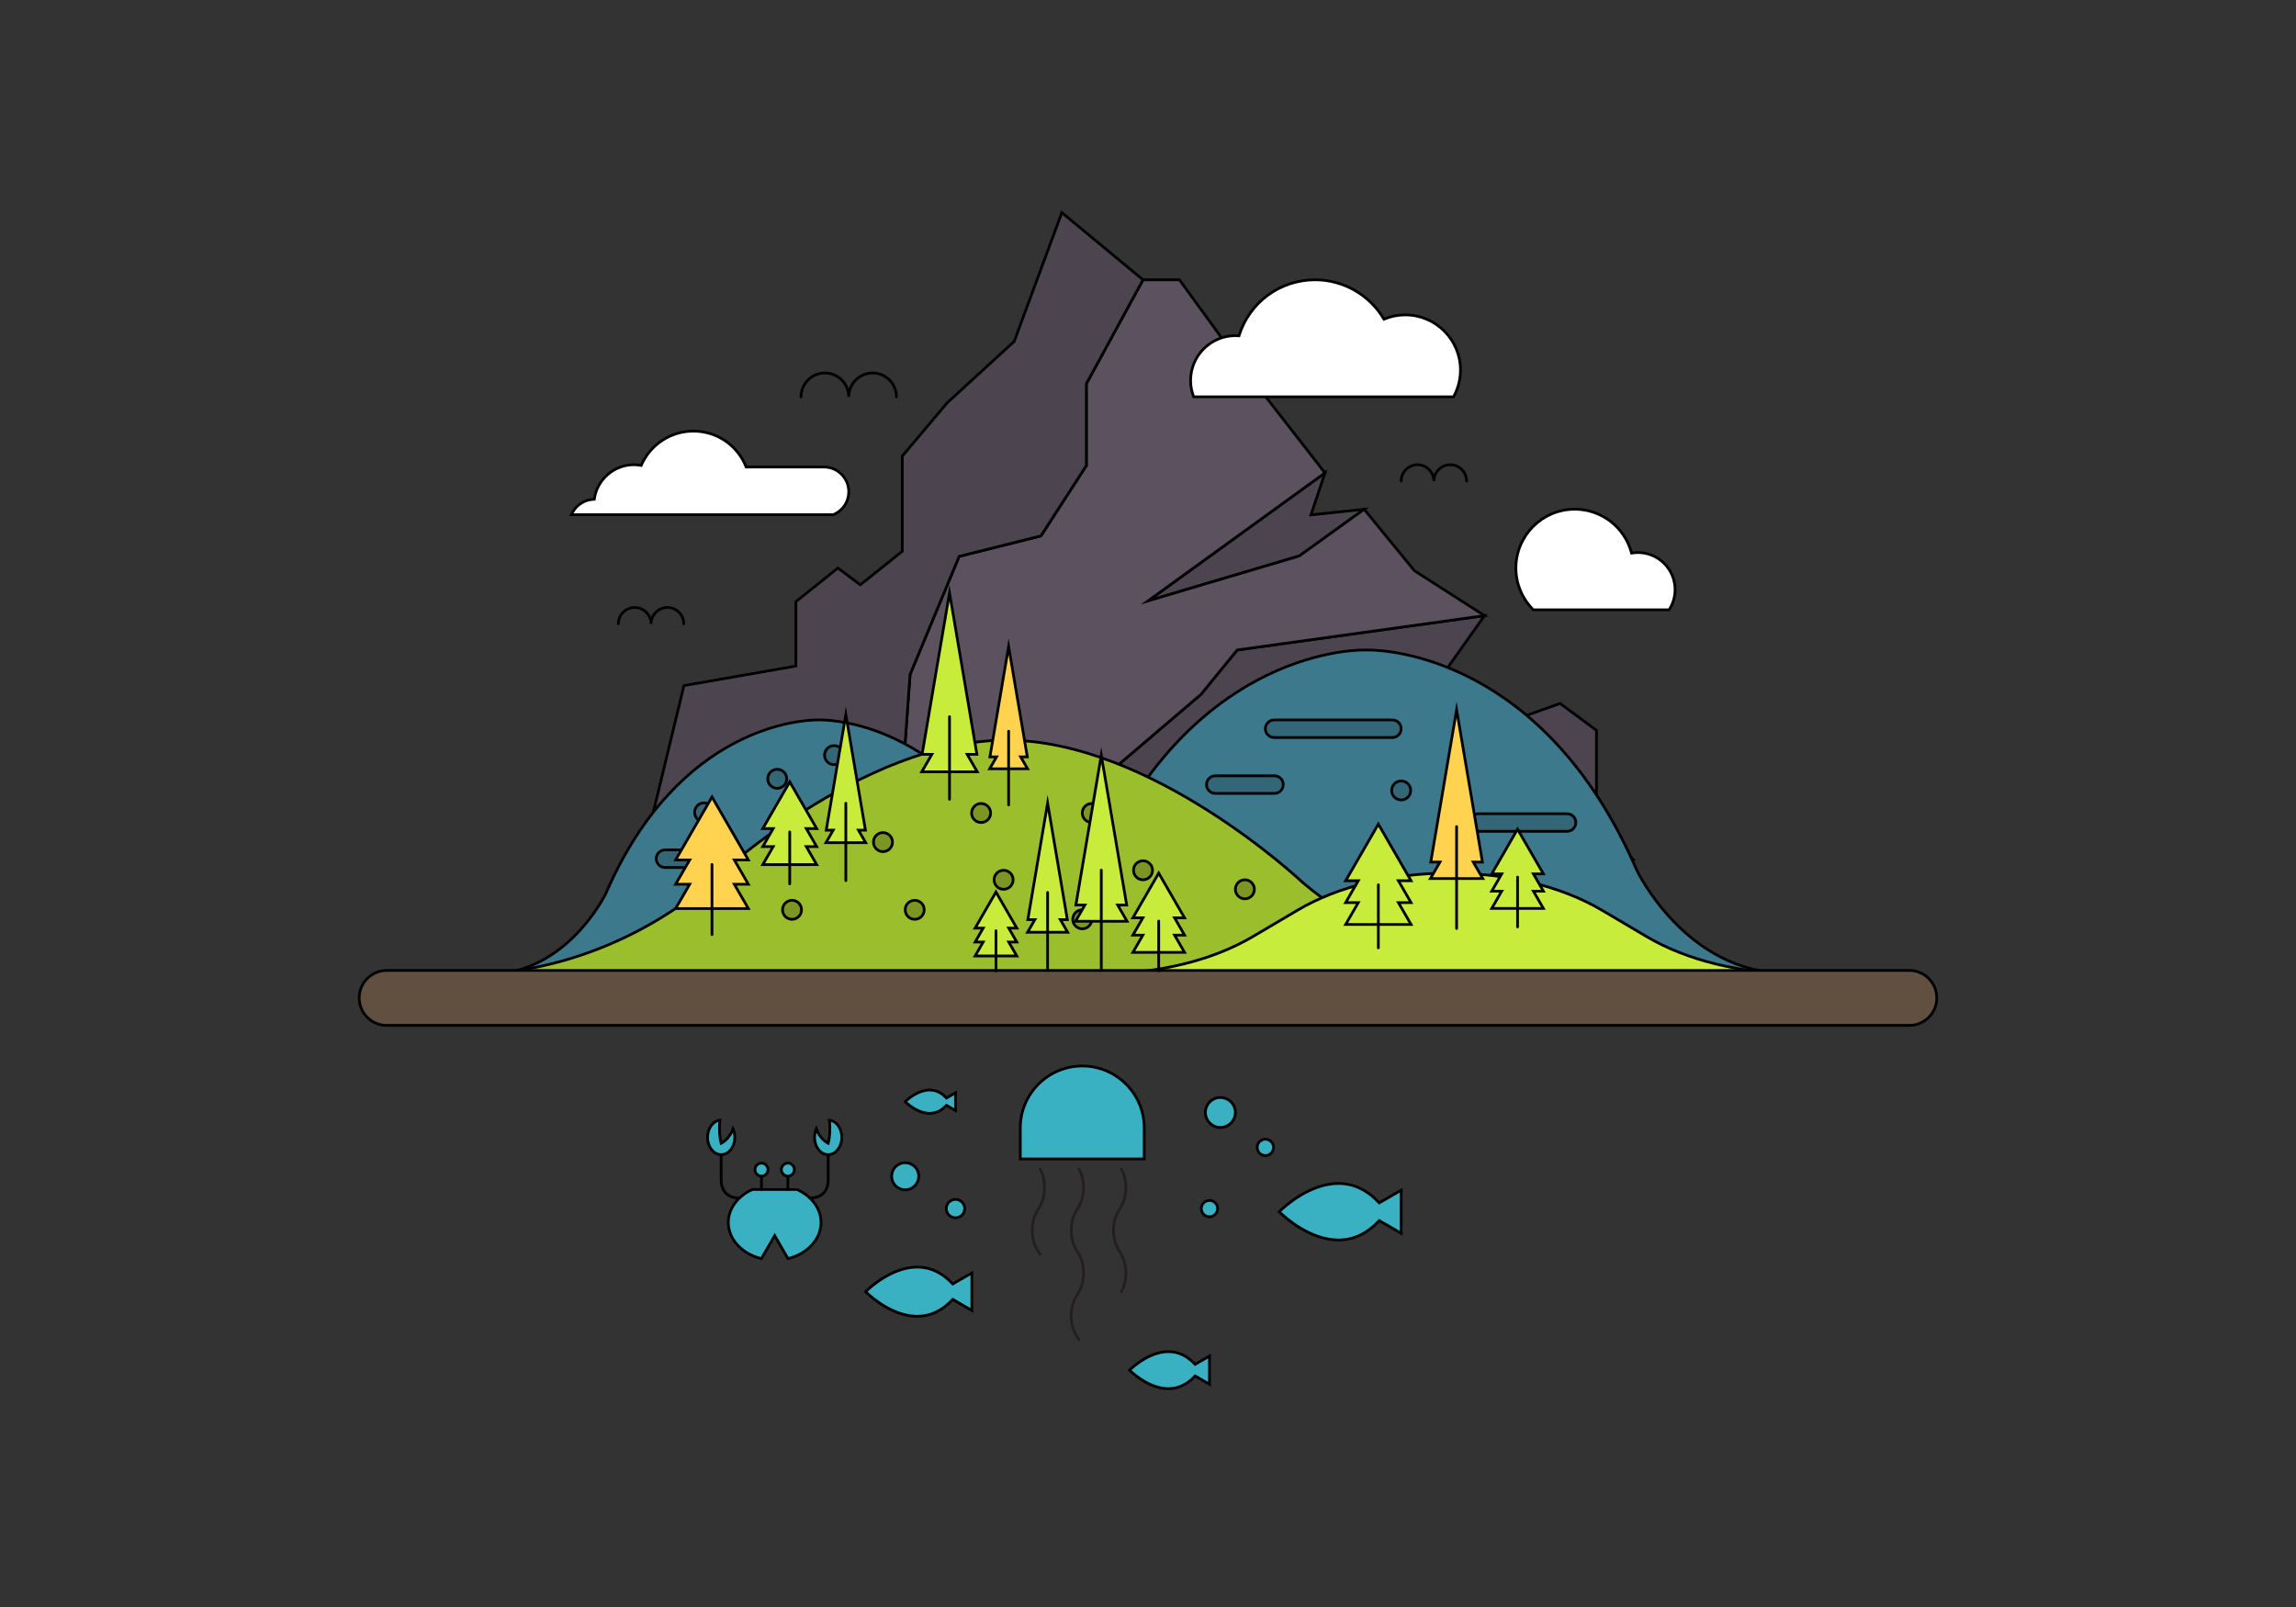 <?xml version="1.0" encoding="utf-8"?>
<svg id="master-artboard" viewBox="0 0 1400 980" version="1.1" xmlns="http://www.w3.org/2000/svg" x="0px" y="0px" width="1400px" height="980px" enable-background="new 0 0 1400 980">
<rect x="0" y="0" width="1400" height="980" fill="#333333" stroke="none"/>
<path d="M 973.455 500.035 L 973.455 445.417 L 951.269 429.006 L 905.185 445.417 L 876.167 416.403 L 905.185 375.439 L 754.385 396.377 L 732.225 423.513 L 671.138 475.595 L 658.75 523.931 L 995.645 523.931 Z" fill="#4C454F" transform="matrix(1, 0, 0, 1, 5.4569682106375694e-12, 1.3642420526593924e-12)"/><path d="M997.551,524.762H657.678l12.721-49.628l0.2-0.17l61.086-52.082l22.262-27.282l0.323-0.044l152.703-21.203l-29.723,41.96&#10;&#9;&#9;&#9;&#9;l28.149,28.146l46.006-16.383l22.88,16.924v54.71L997.551,524.762z M659.821,523.1h333.918l-21.115-22.738v-54.525&#10;&#9;&#9;&#9;&#9;l-21.493-15.898l-46.162,16.439l-29.885-29.882l28.312-39.968l-148.573,20.629l-21.954,26.884l-60.991,52.018L659.821,523.1z" transform="matrix(1, 0, 0, 1, 5.4569682106375694e-12, 1.3642420526593924e-12)"/><path d="M 792.34 339.017 L 831.791 310.579 L 799.361 313.995 L 807.896 288.393 L 699.996 366.443 Z" fill="#4C454F" transform="matrix(1, 0, 0, 1, 5.4569682106375694e-12, 1.3642420526593924e-12)"/><path d="M695.557,368.629l113.945-82.423l-8.943,26.827l34.255-3.607l-42.237,30.389L695.557,368.629z M806.291,290.579&#10;&#9;&#9;&#9;&#9;l-101.855,73.679l87.532-25.998l36.801-26.527l-30.604,3.223L806.291,290.579z" transform="matrix(1, 0, 0, 1, 5.4569682106375694e-12, 1.3642420526593924e-12)"/><path d="M 732.225 423.513 L 754.385 396.377 L 905.185 375.439 L 862.516 348.13 L 831.791 310.579 L 792.34 339.017 L 699.996 366.443 L 807.896 288.393 L 760.105 226.948 L 719.145 170.625 L 696.954 170.625 L 662.412 234.021 L 662.412 283.887 L 634.706 326.797 L 584.84 339.294 L 554.92 411.323 L 546.762 523.931 L 658.75 523.931 L 671.138 475.595 Z" fill="#5C525F" transform="matrix(1, 0, 0, 1, 5.4569682106375694e-12, 1.3642420526593924e-12)"/><path d="M659.395,524.762H545.868l8.284-113.758l30.081-72.414l49.953-12.519l27.395-42.429v-49.833l34.88-64.015h23.106&#10;&#9;&#9;&#9;&#9;l41.21,56.666l48.304,62.102l-104.646,75.696l87.532-25.998l39.972-28.813l31.136,38.053l44.453,28.452l-152.706,21.203&#10;&#9;&#9;&#9;&#9;l-21.954,26.884l-60.991,52.018L659.395,524.762z M547.655,523.1h110.449l12.294-47.966l0.2-0.17l61.086-52.082l22.262-27.282&#10;&#9;&#9;&#9;&#9;l0.323-0.044l148.57-20.629l-40.969-26.27l-30.229-36.945l-39.066,28.104l-97.02,28.815l111.156-80.405l-47.264-60.765&#10;&#9;&#9;&#9;&#9;l-40.728-56.003h-21.274l-34.205,62.777v49.899l-0.133,0.205l-27.883,43.187l-49.779,12.476l-29.708,71.519L547.655,523.1z" transform="matrix(1, 0, 0, 1, 5.4569682106375694e-12, 1.3642420526593924e-12)"/><path d="M 584.84 339.294 L 634.706 326.797 L 662.412 283.887 L 662.412 234.021 L 696.954 170.625 L 647.458 129.662 L 618.441 208.172 L 577.48 245.722 L 550.17 278.151 L 550.17 336.181 L 524.569 356.663 L 510.914 346.422 L 485.312 366.904 L 485.312 406.163 L 417.042 418.108 L 391.439 523.931 L 469.95 523.931 L 546.762 523.931 L 554.92 411.323 Z" fill="#4C454F" transform="matrix(1, 0, 0, 1, 5.4569682106375694e-12, 1.3642420526593924e-12)"/><path d="M547.535,524.762H390.384l25.979-107.378l68.119-11.919v-38.959l26.417-21.134l13.655,10.241l24.787-19.831v-57.934&#10;&#9;&#9;&#9;&#9;l27.505-32.662l40.886-37.491l29.354-79.421l50.927,42.147l-34.769,63.812v49.899l-0.133,0.205l-27.883,43.187l-49.779,12.476&#10;&#9;&#9;&#9;&#9;l-29.708,71.519L547.535,524.762z M392.496,523.1h153.494l8.112-111.972l0.051-0.124l30.081-72.414l49.953-12.519l27.395-42.429&#10;&#9;&#9;&#9;&#9;v-49.833l34.316-62.98l-48.065-39.778l-28.68,77.598l-41.11,37.687l-27.04,32.12v58.125l-26.417,21.134l-13.655-10.241&#10;&#9;&#9;&#9;&#9;l-24.787,19.831v39.557l-68.422,11.973L392.496,523.1z" transform="matrix(1, 0, 0, 1, 5.4569682106375694e-12, 1.3642420526593924e-12)"/><path fill="#3C798C" d="M701.278,594.131c-48.84,0-72.004-49.343-72.004-49.343c-47.331-109.264-129.905-105.739-129.905-105.739&#10;&#9;&#9;&#9;&#9;s-82.578-3.525-129.905,105.739c0,0-23.164,49.343-72.004,49.343v17.119h403.818V594.131z" transform="matrix(1, 0, 0, 1, 5.4569682106375694e-12, 1.3642420526593924e-12)"/><path d="M702.109,612.081h-405.48V593.3h0.831c47.76,0,71.022-48.376,71.252-48.865&#10;&#9;&#9;&#9;&#9;c44.721-103.247,121.2-106.229,129.773-106.229c0.542,0,0.853,0.011,0.91,0.013c0.005-0.001,0.315-0.013,0.858-0.013&#10;&#9;&#9;&#9;&#9;c8.573,0,85.049,2.982,129.784,106.251c0.219,0.467,23.506,48.843,71.241,48.843h0.831V612.081z M298.291,610.419h402.156&#10;&#9;&#9;&#9;&#9;v-15.462c-48.244-0.553-71.692-49.32-71.925-49.816c-44.323-102.319-119.808-105.273-128.269-105.273&#10;&#9;&#9;&#9;&#9;c-0.548,0-0.838,0.012-0.849,0.012c-0.081,0-0.372-0.012-0.919-0.012c-8.462,0-83.949,2.954-128.258,105.25&#10;&#9;&#9;&#9;&#9;c-0.244,0.518-23.692,49.286-71.936,49.839V610.419z" transform="matrix(1, 0, 0, 1, 5.4569682106375694e-12, 1.3642420526593924e-12)"/><path fill="#3C798C" d="M1089.624,593.529c-62.086,0-91.528-62.726-91.528-62.726c-60.164-138.89-165.133-134.41-165.133-134.41&#10;&#9;&#9;&#9;&#9;s-104.969-4.48-165.133,134.41c0,0-29.442,62.726-91.525,62.726v21.761h513.319V593.529z" transform="matrix(1, 0, 0, 1, 5.4569682106375694e-12, 1.3642420526593924e-12)"/><path d="M1090.455,616.121H575.474v-23.423h0.831c60.827,0,90.481-61.625,90.773-62.248&#10;&#9;&#9;&#9;&#9;c56.796-131.118,153.879-134.904,164.762-134.904c0.697,0,1.091,0.015,1.15,0.017c0.005-0.002,0.397-0.017,1.096-0.017&#10;&#9;&#9;&#9;&#9;c10.884,0,107.966,3.786,164.773,134.927c0.281,0.6,29.936,62.225,90.765,62.225h0.831V616.121z M577.136,614.459h511.657&#10;&#9;&#9;&#9;&#9;v-20.103c-61.34-0.553-91.154-62.571-91.449-63.2c-56.396-130.19-152.486-133.948-163.258-133.948&#10;&#9;&#9;&#9;&#9;c-0.704,0-1.077,0.015-1.088,0.016c-0.08-0.001-0.455-0.016-1.158-0.016c-10.771,0-106.861,3.758-163.247,133.925&#10;&#9;&#9;&#9;&#9;c-0.306,0.651-30.127,62.662-91.457,63.223V614.459z" transform="matrix(1, 0, 0, 1, 5.4569682106375694e-12, 1.3642420526593924e-12)"/><path fill="#9BBE2C" d="M928.546,593.473c0,0-68.273,0-133.889-54.996c0,0-91.408-87.095-181.018-87.095&#10;&#9;&#9;&#9;&#9;c-89.606,0-181.018,87.095-181.018,87.095c-65.612,54.996-133.886,54.996-133.886,54.996v2.462h629.81V593.473z" transform="matrix(1, 0, 0, 1, 5.4569682106375694e-12, 1.3642420526593924e-12)"/><path d="M929.377,596.766H297.905v-4.124h0.831c0.68,0,68.746-0.649,133.352-54.802c0.877-0.838,92.641-87.29,181.552-87.29&#10;&#9;&#9;&#9;&#9;c88.914,0,180.675,86.452,181.591,87.325c64.57,54.117,132.636,54.767,133.315,54.767h0.831V596.766z M299.567,595.104h628.148&#10;&#9;&#9;&#9;&#9;v-0.818c-8.021-0.248-72.375-3.863-133.592-55.172c-0.951-0.903-92.239-86.901-180.483-86.901&#10;&#9;&#9;&#9;&#9;c-88.242,0-179.533,85.998-180.445,86.866c-61.25,51.342-125.607,54.958-133.627,55.207V595.104z" transform="matrix(1, 0, 0, 1, 5.4569682106375694e-12, 1.3642420526593924e-12)"/><path fill="#C7EC3C" d="M1096.813,593.771c-33.621,0-67.238-7.526-92.743-22.584l-27.349-16.151&#10;&#9;&#9;&#9;&#9;c-51.012-30.111-134.482-30.111-185.491,0l-27.346,16.151c-25.504,15.058-59.125,22.584-92.746,22.584v16.017h425.674V593.771z" transform="matrix(1, 0, 0, 1, 5.4569682106375694e-12, 1.3642420526593924e-12)"/><path d="M1097.644,610.619H670.307v-17.68h0.831c34.993,0,67.781-7.979,92.323-22.469l27.346-16.151&#10;&#9;&#9;&#9;&#9;c24.797-14.638,57.884-22.698,93.167-22.698s68.372,8.061,93.17,22.698l27.349,16.151c24.542,14.489,57.329,22.469,92.32,22.469&#10;&#9;&#9;&#9;&#9;h0.831V610.619z M671.969,608.956h424.011v-14.355c-34.971-0.126-67.734-8.176-92.334-22.698l-27.349-16.151&#10;&#9;&#9;&#9;&#9;c-24.545-14.489-57.333-22.468-92.324-22.468c-34.99,0-67.778,7.979-92.321,22.468l-27.346,16.151&#10;&#9;&#9;&#9;&#9;c-24.6,14.522-57.363,22.572-92.337,22.698V608.956z" transform="matrix(1, 0, 0, 1, 5.4569682106375694e-12, 1.3642420526593924e-12)"/><path fill="#615040" d="M1180.966,608.563c0,9.255-7.501,16.756-16.755,16.756H235.787c-9.256,0-16.759-7.501-16.759-16.756l0,0&#10;&#9;&#9;&#9;&#9;c0-9.256,7.503-16.756,16.759-16.756h928.424C1173.465,591.807,1180.966,599.307,1180.966,608.563L1180.966,608.563z" transform="matrix(1, 0, 0, 1, 5.4569682106375694e-12, 1.3642420526593924e-12)"/><path d="M1164.211,626.15H235.787c-9.699,0-17.59-7.891-17.59-17.588c0-9.698,7.891-17.587,17.59-17.587h928.424&#10;&#9;&#9;&#9;&#9;c9.697,0,17.586,7.889,17.586,17.587C1181.797,618.26,1173.908,626.15,1164.211,626.15z M235.787,592.638&#10;&#9;&#9;&#9;&#9;c-8.783,0-15.927,7.144-15.927,15.925s7.145,15.925,15.927,15.925h928.424c8.78,0,15.924-7.144,15.924-15.925&#10;&#9;&#9;&#9;&#9;s-7.144-15.925-15.924-15.925H235.787z" transform="matrix(1, 0, 0, 1, 5.4569682106375694e-12, 1.3642420526593924e-12)"/><path fill="#FFFFFF" d="M886.307,241.999c2.688-4.835,4.224-10.398,4.224-16.323c0-18.582-15.064-33.644-33.644-33.644&#10;&#9;&#9;&#9;&#9;c-4.617,0-9.016,0.93-13.022,2.615c-8.452-14.371-24.065-24.022-41.941-24.022c-21.819,0-40.282,14.369-46.444,34.16&#10;&#9;&#9;&#9;&#9;c-0.724-0.057-1.454-0.094-2.191-0.094c-15.086,0-27.315,12.229-27.315,27.314c0,3.529,0.677,6.897,1.896,9.994H886.307z" transform="matrix(1, 0, 0, 1, 5.4569682106375694e-12, 1.3642420526593924e-12)"/><path d="M886.795,242.83H727.302l-0.208-0.527c-1.296-3.293-1.953-6.758-1.953-10.298c0-15.52,12.626-28.146,28.146-28.146&#10;&#9;&#9;&#9;&#9;c0.536,0,1.068,0.019,1.598,0.051c6.653-20.436,25.474-34.117,47.038-34.117c17.209,0,33.345,9.106,42.288,23.813&#10;&#9;&#9;&#9;&#9;c4.032-1.597,8.293-2.406,12.676-2.406c19.009,0,34.475,15.465,34.475,34.475c0,5.849-1.497,11.633-4.329,16.728L886.795,242.83z&#10;&#9;&#9;&#9;&#9; M728.439,241.167h157.373c2.544-4.742,3.887-10.088,3.887-15.492c0-18.093-14.72-32.813-32.813-32.813&#10;&#9;&#9;&#9;&#9;c-4.404,0-8.677,0.858-12.7,2.55l-0.67,0.282l-0.368-0.627c-8.566-14.564-24.363-23.612-41.226-23.612&#10;&#9;&#9;&#9;&#9;c-21.053,0-39.397,13.493-45.65,33.575l-0.197,0.634l-0.661-0.052c-0.703-0.055-1.411-0.092-2.127-0.092&#10;&#9;&#9;&#9;&#9;c-14.604,0-26.484,11.88-26.484,26.483C726.803,235.147,727.353,238.227,728.439,241.167z" transform="matrix(1, 0, 0, 1, 5.4569682106375694e-12, 1.3642420526593924e-12)"/><path fill="#FFFFFF" d="M508.103,313.879c5.529-2.242,9.434-7.657,9.434-13.991c0-8.34-6.761-15.1-15.099-15.1h-47.47&#10;&#9;&#9;&#9;&#9;c-5.081-12.811-17.557-21.883-32.176-21.883c-14.259,0-26.495,8.621-31.803,20.932c-1.458-0.271-2.954-0.43-4.49-0.43&#10;&#9;&#9;&#9;&#9;c-12.337,0-22.508,9.174-24.126,21.068c-6.271,0.12-11.627,3.961-13.961,9.404H508.103z" transform="matrix(1, 0, 0, 1, 5.4569682106375694e-12, 1.3642420526593924e-12)"/><path d="M508.265,314.71H347.15l0.497-1.159c2.436-5.678,7.881-9.495,14.005-9.877c1.987-12.076,12.546-21.097,24.846-21.097&#10;&#9;&#9;&#9;&#9;c1.311,0,2.623,0.109,3.992,0.331c5.745-12.678,18.351-20.833,32.3-20.833c14.428,0,27.216,8.569,32.736,21.883h46.911&#10;&#9;&#9;&#9;&#9;c8.784,0,15.93,7.146,15.93,15.931c0,6.516-3.907,12.309-9.953,14.761L508.265,314.71z M349.733,313.048h158.205&#10;&#9;&#9;&#9;&#9;c5.332-2.23,8.768-7.378,8.768-13.16c0-7.868-6.4-14.269-14.268-14.269h-48.035l-0.208-0.525&#10;&#9;&#9;&#9;&#9;c-5.146-12.975-17.473-21.358-31.403-21.358c-13.504,0-25.688,8.019-31.04,20.429l-0.262,0.609l-0.653-0.121&#10;&#9;&#9;&#9;&#9;c-1.506-0.28-2.925-0.417-4.338-0.417c-11.706,0-21.724,8.749-23.303,20.349l-0.096,0.705l-0.711,0.014&#10;&#9;&#9;&#9;&#9;C357.063,305.408,352.226,308.406,349.733,313.048z" transform="matrix(1, 0, 0, 1, 5.4569682106375694e-12, 1.3642420526593924e-12)"/><path fill="#3AB1C2" d="M854.375,725.827l-13.38,7.725c-27.128-29.458-61.004,5.404-61.004,5.404s33.876,34.862,61.004,5.403&#10;&#9;&#9;&#9;&#9;l13.38,7.726V725.827z" transform="matrix(1, 0, 0, 1, 5.4569682106375694e-12, 1.3642420526593924e-12)"/><path d="M816.102,757.016c-19.494,0-36.013-16.767-36.706-17.48l-0.563-0.579l0.563-0.58c0.693-0.713,17.209-17.48,36.706-17.48&#10;&#9;&#9;&#9;&#9;c9.339,0,17.764,3.905,25.05,11.606l14.055-8.115v29.138l-14.055-8.114C833.865,753.111,825.44,757.016,816.102,757.016z&#10;&#9;&#9;&#9;&#9; M781.181,738.956c3.124,2.978,18.138,16.397,34.921,16.397c9.051,0,17.22-3.888,24.282-11.557l0.45-0.49l12.71,7.338v-23.378&#10;&#9;&#9;&#9;&#9;l-12.71,7.338l-0.45-0.489c-7.063-7.669-15.231-11.558-24.282-11.558C799.316,722.558,784.304,735.978,781.181,738.956z" transform="matrix(1, 0, 0, 1, 5.4569682106375694e-12, 1.3642420526593924e-12)"/><path fill="#3AB1C2" d="M737.486,826.969l-8.762,5.058c-17.762-19.289-39.945,3.539-39.945,3.539s22.183,22.827,39.945,3.538&#10;&#9;&#9;&#9;&#9;l8.762,5.059V826.969z" transform="matrix(1, 0, 0, 1, 5.4569682106375694e-12, 1.3642420526593924e-12)"/><path d="M712.426,847.678c-12.885,0-23.784-11.063-24.242-11.533l-0.563-0.579l0.563-0.58&#10;&#9;&#9;&#9;&#9;c0.457-0.471,11.355-11.533,24.242-11.533c6.13,0,11.663,2.531,16.454,7.525l9.438-5.449v20.073l-9.438-5.449&#10;&#9;&#9;&#9;&#9;C724.089,845.147,718.556,847.678,712.426,847.678z M689.976,835.565c2.431,2.272,11.914,10.45,22.45,10.45&#10;&#9;&#9;&#9;&#9;c5.843,0,11.12-2.515,15.688-7.476l0.45-0.488l8.092,4.67v-14.313l-8.092,4.67l-0.45-0.488&#10;&#9;&#9;&#9;&#9;c-4.567-4.961-9.845-7.476-15.688-7.476C701.876,825.114,692.404,833.291,689.976,835.565z" transform="matrix(1, 0, 0, 1, 5.4569682106375694e-12, 1.3642420526593924e-12)"/><path fill="#3AB1C2" d="M582.626,666.424l-5.52,3.186c-11.187-12.147-25.157,2.229-25.157,2.229s13.97,14.377,25.157,2.229&#10;&#9;&#9;&#9;&#9;l5.52,3.187V666.424z" transform="matrix(1, 0, 0, 1, 5.4569682106375694e-12, 1.3642420526593924e-12)"/><path d="M566.841,679.773c-8.244,0-15.196-7.056-15.487-7.356l-0.563-0.579l0.563-0.58c0.292-0.3,7.243-7.355,15.487-7.355&#10;&#9;&#9;&#9;&#9;c3.876,0,7.377,1.567,10.417,4.66l6.199-3.577v13.707l-6.199-3.579C574.219,678.207,570.718,679.773,566.841,679.773z&#10;&#9;&#9;&#9;&#9; M553.157,671.838c1.821,1.654,7.468,6.273,13.684,6.273c3.59,0,6.838-1.55,9.654-4.608l0.45-0.489l4.849,2.8v-7.95l-4.849,2.799&#10;&#9;&#9;&#9;&#9;l-0.45-0.49c-2.816-3.057-6.064-4.607-9.654-4.607C560.624,665.564,554.979,670.185,553.157,671.838z" transform="matrix(1, 0, 0, 1, 5.4569682106375694e-12, 1.3642420526593924e-12)"/><path fill="#3AB1C2" d="M592.599,776.277l-11.652,6.727c-23.623-25.653-53.124,4.706-53.124,4.706s29.501,30.359,53.124,4.706&#10;&#9;&#9;&#9;&#9;l11.652,6.727V776.277z" transform="matrix(1, 0, 0, 1, 5.4569682106375694e-12, 1.3642420526593924e-12)"/><path d="M559.27,803.545c-17.021,0-31.438-14.633-32.042-15.256l-0.563-0.579l0.563-0.579&#10;&#9;&#9;&#9;&#9;c0.604-0.623,15.019-15.256,32.042-15.256c8.139,0,15.482,3.392,21.833,10.08l12.327-7.117v25.744l-12.327-7.117&#10;&#9;&#9;&#9;&#9;C574.751,800.154,567.409,803.545,559.27,803.545z M529.015,787.71c2.882,2.732,15.819,14.173,30.255,14.173&#10;&#9;&#9;&#9;&#9;c7.85,0,14.938-3.375,21.066-10.03l0.451-0.489l10.981,6.34v-19.985l-10.981,6.339l-0.451-0.489&#10;&#9;&#9;&#9;&#9;c-6.128-6.655-13.216-10.03-21.066-10.03C544.833,773.537,531.897,784.979,529.015,787.71z" transform="matrix(1, 0, 0, 1, 5.4569682106375694e-12, 1.3642420526593924e-12)"/><g transform="matrix(1, 0, 0, 1, 5.4569682106375694e-12, 1.3642420526593924e-12)">
				<path fill="#3AB1C2" d="M697.703,706.766v-18.903c0-20.87-16.916-37.787-37.788-37.787c-20.865,0-37.786,16.917-37.786,37.787&#10;&#9;&#9;&#9;&#9;&#9;v18.903H697.703z"/>
				<path d="M698.534,707.597h-77.236v-19.734c0-21.294,17.323-38.618,38.617-38.618c21.294,0,38.619,17.324,38.619,38.618V707.597z&#10;&#9;&#9;&#9;&#9;&#9; M622.96,705.935h73.912v-18.072c0-20.378-16.578-36.956-36.957-36.956c-20.376,0-36.955,16.578-36.955,36.956V705.935z"/>
			</g><path fill="#231F20" d="M657.926,817.938c-0.285,0-0.562-0.146-0.717-0.409l-1.974-3.348c-3.837-6.491-3.837-17.055,0-23.547&#10;&#9;&#9;&#9;&#9;&#9;l1.974-3.347c3.558-6.026,3.558-15.832,0-21.858l-1.974-3.348c-3.837-6.492-3.837-17.056,0-23.548l1.973-3.346&#10;&#9;&#9;&#9;&#9;&#9;c3.559-6.028,3.559-15.835,0-21.861c-0.233-0.396-0.102-0.905,0.293-1.139c0.398-0.23,0.907-0.102,1.139,0.293&#10;&#9;&#9;&#9;&#9;&#9;c3.833,6.492,3.833,17.058,0,23.552l-1.974,3.347c-3.563,6.026-3.563,15.83,0,21.857l1.974,3.348&#10;&#9;&#9;&#9;&#9;&#9;c3.833,6.491,3.833,17.056,0,23.548l-1.974,3.347c-3.562,6.026-3.562,15.831,0,21.857l1.974,3.349&#10;&#9;&#9;&#9;&#9;&#9;c0.233,0.394,0.102,0.903-0.293,1.138C658.215,817.9,658.069,817.938,657.926,817.938z" transform="matrix(1, 0, 0, 1, 7.275957614183426e-12, 1.8189894035458565e-12)"/><path fill="#231F20" d="M683.716,788.541c-0.144,0-0.289-0.037-0.422-0.115c-0.396-0.233-0.526-0.743-0.293-1.139&#10;&#9;&#9;&#9;&#9;&#9;c3.558-6.025,3.558-15.831,0-21.857l-1.976-3.348c-3.836-6.492-3.836-17.056,0-23.548l1.976-3.346&#10;&#9;&#9;&#9;&#9;&#9;c3.559-6.028,3.559-15.835,0-21.861c-0.233-0.396-0.103-0.905,0.293-1.139c0.398-0.23,0.905-0.102,1.139,0.293&#10;&#9;&#9;&#9;&#9;&#9;c3.833,6.492,3.833,17.058,0,23.552l-1.976,3.347c-3.561,6.026-3.561,15.83,0,21.857l1.976,3.348&#10;&#9;&#9;&#9;&#9;&#9;c3.833,6.491,3.833,17.056,0,23.548C684.277,788.396,684,788.541,683.716,788.541z" transform="matrix(1, 0, 0, 1, 7.275957614183426e-12, 1.8189894035458565e-12)"/><path fill="#231F20" d="M634.144,765.839c-0.284,0-0.562-0.146-0.717-0.409l-1.976-3.348c-3.835-6.492-3.835-17.056,0-23.548&#10;&#9;&#9;&#9;&#9;&#9;l1.976-3.346c3.558-6.028,3.558-15.835,0-21.862c-0.233-0.396-0.102-0.904,0.294-1.138c0.393-0.234,0.905-0.104,1.138,0.294&#10;&#9;&#9;&#9;&#9;&#9;c3.832,6.491,3.832,17.057,0,23.55l-1.975,3.348c-3.561,6.026-3.561,15.83,0,21.857l1.975,3.348&#10;&#9;&#9;&#9;&#9;&#9;c0.233,0.396,0.103,0.904-0.293,1.139C634.433,765.801,634.287,765.839,634.144,765.839z" transform="matrix(1, 0, 0, 1, 7.275957614183426e-12, 1.8189894035458565e-12)"/><g transform="matrix(1, 0, 0, 1, 5.4569682106375694e-12, 1.3642420526593924e-12)">
				<path fill="#3AB1C2" d="M500.629,745.545c0-8.687-5.925-16.242-14.667-20.151h-27.194c-8.741,3.909-14.667,11.465-14.667,20.151&#10;&#9;&#9;&#9;&#9;&#9;c0,10.401,8.498,19.185,20.154,22.021l8.111-14.049l8.109,14.049C492.131,764.729,500.629,755.946,500.629,745.545z"/>
				<path d="M480.066,768.52l-7.701-13.341l-7.703,13.341l-0.605-0.146c-12.24-2.978-20.789-12.365-20.789-22.828&#10;&#9;&#9;&#9;&#9;&#9;c0-8.717,5.809-16.729,15.159-20.91l0.339-0.072l27.534,0.072c9.351,4.181,15.159,12.193,15.159,20.91&#10;&#9;&#9;&#9;&#9;&#9;c0,10.463-8.549,19.851-20.789,22.828L480.066,768.52z M458.946,726.225c-8.649,3.929-14.015,11.318-14.015,19.32&#10;&#9;&#9;&#9;&#9;&#9;c0,9.524,7.747,18.111,18.918,21.061l8.517-14.751l8.515,14.751c11.17-2.95,18.918-11.537,18.918-21.061&#10;&#9;&#9;&#9;&#9;&#9;c0-8.003-5.366-15.392-14.015-19.32H458.946z"/>
			</g><path d="M450.265,731.394c-1.551,0-5.122-0.299-7.877-2.804c-2.306-2.096-3.475-5.212-3.475-9.263V704.07&#10;&#9;&#9;&#9;&#9;&#9;c0-0.459,0.372-0.831,0.831-0.831s0.831,0.372,0.831,0.831v15.257c0,3.556,0.982,6.255,2.919,8.022&#10;&#9;&#9;&#9;&#9;&#9;c2.989,2.728,7.338,2.367,7.382,2.36c0.458-0.032,0.862,0.294,0.905,0.751c0.042,0.456-0.291,0.86-0.748,0.904&#10;&#9;&#9;&#9;&#9;&#9;C450.988,731.369,450.709,731.394,450.265,731.394z" transform="matrix(1, 0, 0, 1, 7.275957614183426e-12, 1.8189894035458565e-12)"/><path fill="#3AB1C2" d="M439.744,697.201c-1.289-4.745-1.167-10.15-0.793-14.082c-4.216,0.507-7.513,5.008-7.513,10.486&#10;&#9;&#9;&#9;&#9;&#9;c0,5.819,3.719,10.538,8.306,10.538s8.306-4.719,8.306-10.538c0-1.89-0.397-3.658-1.084-5.194&#10;&#9;&#9;&#9;&#9;&#9;C444.713,694.892,439.744,697.201,439.744,697.201z" transform="matrix(1, 0, 0, 1, 7.275957614183426e-12, 1.8189894035458565e-12)"/><path d="M439.744,704.975c-5.039,0-9.137-5.1-9.137-11.369c0-5.884,3.544-10.747,8.245-11.312l1.024-0.122l-0.099,1.026&#10;&#9;&#9;&#9;&#9;&#9;c-0.324,3.426-0.479,8.302,0.507,12.722c1.462-0.972,4.36-3.36,5.897-7.781l0.688-1.979l0.855,1.913&#10;&#9;&#9;&#9;&#9;&#9;c0.756,1.691,1.156,3.605,1.156,5.533C448.881,699.875,444.783,704.975,439.744,704.975z M438.028,684.163&#10;&#9;&#9;&#9;&#9;&#9;c-3.301,1.021-5.759,4.937-5.759,9.442c0,5.353,3.354,9.707,7.475,9.707c4.122,0,7.475-4.354,7.475-9.707&#10;&#9;&#9;&#9;&#9;&#9;c0-0.966-0.114-1.926-0.333-2.847c-2.542,5.169-6.599,7.107-6.791,7.196l-0.894,0.416l-0.258-0.952&#10;&#9;&#9;&#9;&#9;&#9;C437.73,692.955,437.743,687.926,438.028,684.163z" transform="matrix(1, 0, 0, 1, 7.275957614183426e-12, 1.8189894035458565e-12)"/><path d="M494.465,731.394c-0.444,0-0.723-0.024-0.768-0.028c-0.457-0.044-0.791-0.448-0.748-0.904&#10;&#9;&#9;&#9;&#9;&#9;c0.043-0.456,0.445-0.772,0.905-0.751c0.04,0.006,4.391,0.368,7.382-2.36c1.938-1.768,2.919-4.467,2.919-8.022V704.07&#10;&#9;&#9;&#9;&#9;&#9;c0-0.459,0.372-0.831,0.831-0.831s0.831,0.372,0.831,0.831v15.257c0,4.051-1.169,7.167-3.475,9.263&#10;&#9;&#9;&#9;&#9;&#9;C499.587,731.095,496.016,731.394,494.465,731.394z" transform="matrix(1, 0, 0, 1, 7.275957614183426e-12, 1.8189894035458565e-12)"/><path fill="#3AB1C2" d="M504.986,697.201c1.287-4.745,1.166-10.15,0.792-14.082c4.216,0.507,7.513,5.008,7.513,10.486&#10;&#9;&#9;&#9;&#9;&#9;c0,5.819-3.717,10.538-8.305,10.538s-8.308-4.719-8.308-10.538c0-1.89,0.399-3.658,1.084-5.194&#10;&#9;&#9;&#9;&#9;&#9;C500.017,694.892,504.986,697.201,504.986,697.201z" transform="matrix(1, 0, 0, 1, 7.275957614183426e-12, 1.8189894035458565e-12)"/><path d="M504.986,704.975c-5.04,0-9.139-5.1-9.139-11.369c0-1.924,0.4-3.837,1.157-5.533l0.854-1.916l0.689,1.982&#10;&#9;&#9;&#9;&#9;&#9;c1.547,4.445,4.438,6.82,5.898,7.785c0.985-4.421,0.831-9.299,0.505-12.726l-0.098-1.026l1.024,0.122&#10;&#9;&#9;&#9;&#9;&#9;c4.7,0.564,8.245,5.428,8.245,11.312C514.122,699.875,510.023,704.975,504.986,704.975z M497.844,690.759&#10;&#9;&#9;&#9;&#9;&#9;c-0.221,0.923-0.334,1.883-0.334,2.847c0,5.353,3.354,9.707,7.477,9.707c4.121,0,7.473-4.354,7.473-9.707&#10;&#9;&#9;&#9;&#9;&#9;c0-4.506-2.458-8.421-5.758-9.442c0.285,3.762,0.299,8.791-0.913,13.256l-0.258,0.952l-0.895-0.416&#10;&#9;&#9;&#9;&#9;&#9;C504.444,697.866,500.386,695.929,497.844,690.759z" transform="matrix(1, 0, 0, 1, 7.275957614183426e-12, 1.8189894035458565e-12)"/><path d="M464.322,726.151c-0.459,0-0.831-0.371-0.831-0.831v-8.079c0-0.459,0.372-0.831,0.831-0.831s0.831,0.372,0.831,0.831&#10;&#9;&#9;&#9;&#9;&#9;v8.079C465.153,725.78,464.781,726.151,464.322,726.151z" transform="matrix(1, 0, 0, 1, 7.275957614183426e-12, 1.8189894035458565e-12)"/><path d="M 468.289 713.276 A 3.966 3.966 0 0 1 464.323 717.242 A 3.966 3.966 0 0 1 460.357 713.276 A 3.966 3.966 0 0 1 464.323 709.31 A 3.966 3.966 0 0 1 468.289 713.276 Z" fill="#3AB1C2" transform="matrix(1, 0, 0, 1, 7.275957614183426e-12, 1.8189894035458565e-12)"/><path d="M464.322,718.072c-2.645,0-4.796-2.151-4.796-4.796c0-2.646,2.151-4.799,4.796-4.799c2.646,0,4.798,2.152,4.798,4.799&#10;&#9;&#9;&#9;&#9;&#9;C469.12,715.921,466.968,718.072,464.322,718.072z M464.322,710.14c-1.729,0-3.134,1.407-3.134,3.137&#10;&#9;&#9;&#9;&#9;&#9;c0,1.729,1.406,3.134,3.134,3.134c1.729,0,3.136-1.405,3.136-3.134C467.458,711.547,466.051,710.14,464.322,710.14z" transform="matrix(1, 0, 0, 1, 7.275957614183426e-12, 1.8189894035458565e-12)"/><path d="M480.407,726.151c-0.459,0-0.831-0.371-0.831-0.831v-8.079c0-0.459,0.372-0.831,0.831-0.831s0.831,0.372,0.831,0.831&#10;&#9;&#9;&#9;&#9;&#9;v8.079C481.238,725.78,480.866,726.151,480.407,726.151z" transform="matrix(1, 0, 0, 1, 7.275957614183426e-12, 1.8189894035458565e-12)"/><path d="M 484.374 713.276 A 3.967 3.967 0 0 1 480.407 717.243 A 3.967 3.967 0 0 1 476.44 713.276 A 3.967 3.967 0 0 1 480.407 709.309 A 3.967 3.967 0 0 1 484.374 713.276 Z" fill="#3AB1C2" transform="matrix(1, 0, 0, 1, 7.275957614183426e-12, 1.8189894035458565e-12)"/><path d="M480.407,718.072c-2.646,0-4.798-2.151-4.798-4.796c0-2.646,2.152-4.799,4.798-4.799s4.798,2.152,4.798,4.799&#10;&#9;&#9;&#9;&#9;&#9;C485.205,715.921,483.053,718.072,480.407,718.072z M480.407,710.14c-1.729,0-3.136,1.407-3.136,3.137&#10;&#9;&#9;&#9;&#9;&#9;c0,1.729,1.407,3.134,3.136,3.134s3.136-1.405,3.136-3.134C483.543,711.547,482.136,710.14,480.407,710.14z" transform="matrix(1, 0, 0, 1, 7.275957614183426e-12, 1.8189894035458565e-12)"/><path d="M 753.277 678.42 A 9.142 9.142 0 0 1 744.135 687.562 A 9.142 9.142 0 0 1 734.993 678.42 A 9.142 9.142 0 0 1 744.135 669.278 A 9.142 9.142 0 0 1 753.277 678.42 Z" fill="#3AB1C2" transform="matrix(1, 0, 0, 1, 5.4569682106375694e-12, 1.3642420526593924e-12)"/><path d="M744.136,688.394c-5.5,0-9.974-4.474-9.974-9.974c0-5.499,4.474-9.973,9.974-9.973c5.499,0,9.973,4.474,9.973,9.973&#10;&#9;&#9;&#9;&#9;C754.108,683.92,749.635,688.394,744.136,688.394z M744.136,670.109c-4.583,0-8.312,3.729-8.312,8.311&#10;&#9;&#9;&#9;&#9;c0,4.583,3.729,8.312,8.312,8.312c4.582,0,8.311-3.729,8.311-8.312C752.446,673.838,748.718,670.109,744.136,670.109z" transform="matrix(1, 0, 0, 1, 5.4569682106375694e-12, 1.3642420526593924e-12)"/><path d="M 776.549 699.716 A 4.987 4.987 0 0 1 771.562 704.703 A 4.987 4.987 0 0 1 766.575 699.716 A 4.987 4.987 0 0 1 771.562 694.729 A 4.987 4.987 0 0 1 776.549 699.716 Z" fill="#3AB1C2" transform="matrix(1, 0, 0, 1, 5.4569682106375694e-12, 1.3642420526593924e-12)"/><path d="M771.563,705.533c-3.208,0-5.818-2.61-5.818-5.817c0-3.208,2.61-5.818,5.818-5.818c3.207,0,5.817,2.61,5.817,5.818&#10;&#9;&#9;&#9;&#9;C777.38,702.923,774.77,705.533,771.563,705.533z M771.563,695.56c-2.292,0-4.156,1.864-4.156,4.156&#10;&#9;&#9;&#9;&#9;c0,2.291,1.864,4.155,4.156,4.155c2.291,0,4.155-1.864,4.155-4.155C775.718,697.424,773.854,695.56,771.563,695.56z" transform="matrix(1, 0, 0, 1, 5.4569682106375694e-12, 1.3642420526593924e-12)"/><path d="M 742.474 737.044 A 4.987 4.987 0 0 1 737.487 742.031 A 4.987 4.987 0 0 1 732.5 737.044 A 4.987 4.987 0 0 1 737.487 732.057 A 4.987 4.987 0 0 1 742.474 737.044 Z" fill="#3AB1C2" transform="matrix(1, 0, 0, 1, 5.4569682106375694e-12, 1.3642420526593924e-12)"/><path d="M737.486,742.861c-3.207,0-5.817-2.61-5.817-5.817c0-3.208,2.61-5.818,5.817-5.818c3.208,0,5.818,2.61,5.818,5.818&#10;&#9;&#9;&#9;&#9;C743.305,740.251,740.694,742.861,737.486,742.861z M737.486,732.888c-2.291,0-4.155,1.864-4.155,4.156&#10;&#9;&#9;&#9;&#9;c0,2.291,1.864,4.155,4.155,4.155c2.292,0,4.156-1.864,4.156-4.155C741.643,734.752,739.778,732.888,737.486,732.888z" transform="matrix(1, 0, 0, 1, 5.4569682106375694e-12, 1.3642420526593924e-12)"/><path d="M 560.212 717.316 A 8.261 8.261 0 0 1 551.951 725.577 A 8.261 8.261 0 0 1 543.69 717.316 A 8.261 8.261 0 0 1 551.951 709.055 A 8.261 8.261 0 0 1 560.212 717.316 Z" fill="#3AB1C2" transform="matrix(1, 0, 0, 1, 5.4569682106375694e-12, 1.3642420526593924e-12)"/><path d="M551.95,726.408c-5.013,0-9.09-4.078-9.09-9.092s4.078-9.092,9.09-9.092c5.014,0,9.093,4.078,9.093,9.092&#10;&#9;&#9;&#9;&#9;S556.964,726.408,551.95,726.408z M551.95,709.887c-4.096,0-7.428,3.332-7.428,7.43c0,4.097,3.333,7.43,7.428,7.43&#10;&#9;&#9;&#9;&#9;c4.098,0,7.431-3.333,7.431-7.43C559.381,713.219,556.047,709.887,551.95,709.887z" transform="matrix(1, 0, 0, 1, 5.4569682106375694e-12, 1.3642420526593924e-12)"/><path d="M 588.236 737.044 A 5.612 5.612 0 0 1 582.624 742.656 A 5.612 5.612 0 0 1 577.012 737.044 A 5.612 5.612 0 0 1 582.624 731.432 A 5.612 5.612 0 0 1 588.236 737.044 Z" fill="#3AB1C2" transform="matrix(1, 0, 0, 1, 5.4569682106375694e-12, 1.3642420526593924e-12)"/><path d="M582.626,743.486c-3.554,0-6.444-2.891-6.444-6.442c0-3.553,2.891-6.443,6.444-6.443c3.551,0,6.441,2.891,6.441,6.443&#10;&#9;&#9;&#9;&#9;C589.067,740.596,586.177,743.486,582.626,743.486z M582.626,732.264c-2.637,0-4.782,2.144-4.782,4.78&#10;&#9;&#9;&#9;&#9;c0,2.636,2.145,4.78,4.782,4.78c2.635,0,4.779-2.145,4.779-4.78C587.405,734.407,585.261,732.264,582.626,732.264z" transform="matrix(1, 0, 0, 1, 5.4569682106375694e-12, 1.3642420526593924e-12)"/><path fill="#FFFFFF" d="M934.971,371.883h82.786c2.285-3.537,3.63-7.746,3.63-12.27c0-12.512-10.146-22.659-22.658-22.659&#10;&#9;&#9;&#9;&#9;c-1.317,0-2.604,0.135-3.859,0.351c-4.031-15.399-18.002-26.782-34.666-26.782c-19.813,0-35.874,16.063-35.874,35.874&#10;&#9;&#9;&#9;&#9;C924.329,356.366,928.403,365.382,934.971,371.883z" transform="matrix(1, 0, 0, 1, 5.4569682106375694e-12, 1.3642420526593924e-12)"/><path d="M1018.21,372.714h-83.581l-0.242-0.24c-7.022-6.951-10.889-16.211-10.889-26.078c0-20.239,16.465-36.705,36.705-36.705&#10;&#9;&#9;&#9;&#9;c16.41,0,30.807,10.931,35.271,26.675c1.138-0.164,2.208-0.244,3.254-0.244c12.952,0,23.489,10.538,23.489,23.49&#10;&#9;&#9;&#9;&#9;c0,4.513-1.302,8.912-3.763,12.721L1018.21,372.714z M935.315,371.052h81.983c2.132-3.451,3.256-7.396,3.256-11.439&#10;&#9;&#9;&#9;&#9;c0-12.036-9.791-21.828-21.826-21.828c-1.177,0-2.393,0.11-3.719,0.338l-0.752,0.129l-0.193-0.738&#10;&#9;&#9;&#9;&#9;c-4.031-15.403-17.955-26.161-33.861-26.161c-19.322,0-35.043,15.72-35.043,35.042&#10;&#9;&#9;&#9;&#9;C925.16,355.701,928.764,364.443,935.315,371.052z" transform="matrix(1, 0, 0, 1, 5.4569682106375694e-12, 1.3642420526593924e-12)"/><path d="M 544.197 513.549 A 5.798 5.798 0 0 1 538.399 519.347 A 5.798 5.798 0 0 1 532.601 513.549 A 5.798 5.798 0 0 1 538.399 507.751 A 5.798 5.798 0 0 1 544.197 513.549 Z" fill="#7B9623" transform="matrix(1, 0, 0, 1, 5.4569682106375694e-12, 1.3642420526593924e-12)"/><path d="M538.399,520.178c-3.656,0-6.629-2.974-6.629-6.629c0-3.656,2.974-6.63,6.629-6.63c3.655,0,6.629,2.974,6.629,6.63&#10;&#9;&#9;&#9;&#9;C545.028,517.204,542.054,520.178,538.399,520.178z M538.399,508.581c-2.739,0-4.967,2.229-4.967,4.968s2.228,4.967,4.967,4.967&#10;&#9;&#9;&#9;&#9;c2.739,0,4.967-2.228,4.967-4.967S541.138,508.581,538.399,508.581z" transform="matrix(1, 0, 0, 1, 5.4569682106375694e-12, 1.3642420526593924e-12)"/><path d="M 479.724 474.941 A 5.797 5.797 0 0 1 473.927 480.738 A 5.797 5.797 0 0 1 468.13 474.941 A 5.797 5.797 0 0 1 473.927 469.144 A 5.797 5.797 0 0 1 479.724 474.941 Z" fill="#336778" transform="matrix(1, 0, 0, 1, 5.4569682106375694e-12, 1.3642420526593924e-12)"/><path d="M473.927,481.57c-3.655,0-6.628-2.974-6.628-6.629c0-3.655,2.973-6.629,6.628-6.629c3.655,0,6.629,2.974,6.629,6.629&#10;&#9;&#9;&#9;&#9;C480.556,478.597,477.582,481.57,473.927,481.57z M473.927,469.974c-2.738,0-4.966,2.228-4.966,4.967&#10;&#9;&#9;&#9;&#9;c0,2.739,2.228,4.967,4.966,4.967c2.739,0,4.967-2.228,4.967-4.967C478.894,472.202,476.666,469.974,473.927,469.974z" transform="matrix(1, 0, 0, 1, 5.4569682106375694e-12, 1.3642420526593924e-12)"/><path d="M 435.133 495.4 A 5.798 5.798 0 0 1 429.335 501.198 A 5.798 5.798 0 0 1 423.537 495.4 A 5.798 5.798 0 0 1 429.335 489.602 A 5.798 5.798 0 0 1 435.133 495.4 Z" fill="#336778" transform="matrix(1, 0, 0, 1, 5.4569682106375694e-12, 1.3642420526593924e-12)"/><path d="M429.336,502.03c-3.655,0-6.629-2.975-6.629-6.63s2.974-6.629,6.629-6.629c3.655,0,6.628,2.974,6.628,6.629&#10;&#9;&#9;&#9;&#9;S432.991,502.03,429.336,502.03z M429.336,490.434c-2.739,0-4.967,2.228-4.967,4.967s2.228,4.967,4.967,4.967&#10;&#9;&#9;&#9;&#9;c2.738,0,4.965-2.228,4.965-4.967S432.074,490.434,429.336,490.434z" transform="matrix(1, 0, 0, 1, 5.4569682106375694e-12, 1.3642420526593924e-12)"/><path d="M 514.374 460.52 A 5.797 5.797 0 0 1 508.577 466.317 A 5.797 5.797 0 0 1 502.78 460.52 A 5.797 5.797 0 0 1 508.577 454.723 A 5.797 5.797 0 0 1 514.374 460.52 Z" fill="#336778" transform="matrix(1, 0, 0, 1, 5.4569682106375694e-12, 1.3642420526593924e-12)"/><path d="M508.577,467.149c-3.655,0-6.628-2.974-6.628-6.629c0-3.655,2.973-6.629,6.628-6.629c3.655,0,6.629,2.974,6.629,6.629&#10;&#9;&#9;&#9;&#9;C515.206,464.176,512.232,467.149,508.577,467.149z M508.577,455.553c-2.738,0-4.966,2.228-4.966,4.967s2.228,4.967,4.966,4.967&#10;&#9;&#9;&#9;&#9;c2.739,0,4.967-2.228,4.967-4.967S511.315,455.553,508.577,455.553z" transform="matrix(1, 0, 0, 1, 5.4569682106375694e-12, 1.3642420526593924e-12)"/><path d="M 860.172 482.041 A 5.797 5.797 0 0 1 854.375 487.838 A 5.797 5.797 0 0 1 848.578 482.041 A 5.797 5.797 0 0 1 854.375 476.244 A 5.797 5.797 0 0 1 860.172 482.041 Z" fill="#336778" transform="matrix(1, 0, 0, 1, 5.4569682106375694e-12, 1.3642420526593924e-12)"/><path d="M854.375,488.67c-3.654,0-6.628-2.974-6.628-6.629c0-3.655,2.974-6.629,6.628-6.629c3.655,0,6.628,2.974,6.628,6.629&#10;&#9;&#9;&#9;&#9;C861.003,485.697,858.03,488.67,854.375,488.67z M854.375,477.074c-2.737,0-4.965,2.228-4.965,4.967s2.228,4.967,4.965,4.967&#10;&#9;&#9;&#9;&#9;c2.738,0,4.966-2.228,4.966-4.967S857.113,477.074,854.375,477.074z" transform="matrix(1, 0, 0, 1, 5.4569682106375694e-12, 1.3642420526593924e-12)"/><path d="M 604.036 495.798 A 5.798 5.798 0 0 1 598.238 501.596 A 5.798 5.798 0 0 1 592.44 495.798 A 5.798 5.798 0 0 1 598.238 490 A 5.798 5.798 0 0 1 604.036 495.798 Z" fill="#7B9623" transform="matrix(1, 0, 0, 1, 5.4569682106375694e-12, 1.3642420526593924e-12)"/><path d="M598.238,502.428c-3.656,0-6.629-2.974-6.629-6.63c0-3.655,2.974-6.629,6.629-6.629c3.655,0,6.629,2.974,6.629,6.629&#10;&#9;&#9;&#9;&#9;C604.868,499.454,601.894,502.428,598.238,502.428z M598.238,490.831c-2.739,0-4.967,2.228-4.967,4.967s2.228,4.968,4.967,4.968&#10;&#9;&#9;&#9;&#9;s4.967-2.229,4.967-4.968S600.978,490.831,598.238,490.831z" transform="matrix(1, 0, 0, 1, 5.4569682106375694e-12, 1.3642420526593924e-12)"/><path d="M 617.749 536.522 A 5.798 5.798 0 0 1 611.951 542.32 A 5.798 5.798 0 0 1 606.153 536.522 A 5.798 5.798 0 0 1 611.951 530.724 A 5.798 5.798 0 0 1 617.749 536.522 Z" fill="#7B9623" transform="matrix(1, 0, 0, 1, 5.4569682106375694e-12, 1.3642420526593924e-12)"/><path d="M611.951,543.151c-3.655,0-6.629-2.974-6.629-6.629s2.974-6.63,6.629-6.63c3.656,0,6.629,2.975,6.629,6.63&#10;&#9;&#9;&#9;&#9;S615.607,543.151,611.951,543.151z M611.951,531.555c-2.739,0-4.967,2.229-4.967,4.968s2.228,4.967,4.967,4.967&#10;&#9;&#9;&#9;&#9;s4.967-2.228,4.967-4.967S614.69,531.555,611.951,531.555z" transform="matrix(1, 0, 0, 1, 5.4569682106375694e-12, 1.3642420526593924e-12)"/><path d="M 563.546 554.826 A 5.798 5.798 0 0 1 557.748 560.624 A 5.798 5.798 0 0 1 551.95 554.826 A 5.798 5.798 0 0 1 557.748 549.028 A 5.798 5.798 0 0 1 563.546 554.826 Z" fill="#7B9623" transform="matrix(1, 0, 0, 1, 5.4569682106375694e-12, 1.3642420526593924e-12)"/><path d="M557.748,561.455c-3.656,0-6.629-2.974-6.629-6.629s2.974-6.63,6.629-6.63c3.655,0,6.629,2.975,6.629,6.63&#10;&#9;&#9;&#9;&#9;S561.403,561.455,557.748,561.455z M557.748,549.859c-2.739,0-4.967,2.228-4.967,4.967s2.228,4.967,4.967,4.967&#10;&#9;&#9;&#9;&#9;s4.967-2.228,4.967-4.967S560.487,549.859,557.748,549.859z" transform="matrix(1, 0, 0, 1, 5.4569682106375694e-12, 1.3642420526593924e-12)"/><path d="M 764.873 542.32 A 5.798 5.798 0 0 1 759.075 548.118 A 5.798 5.798 0 0 1 753.277 542.32 A 5.798 5.798 0 0 1 759.075 536.522 A 5.798 5.798 0 0 1 764.873 542.32 Z" fill="#7B9623" transform="matrix(1, 0, 0, 1, 5.4569682106375694e-12, 1.3642420526593924e-12)"/><path d="M759.076,548.95c-3.656,0-6.63-2.974-6.63-6.63c0-3.655,2.974-6.629,6.63-6.629c3.654,0,6.628,2.974,6.628,6.629&#10;&#9;&#9;&#9;&#9;C765.704,545.977,762.73,548.95,759.076,548.95z M759.076,537.354c-2.739,0-4.968,2.228-4.968,4.967s2.229,4.968,4.968,4.968&#10;&#9;&#9;&#9;&#9;c2.737,0,4.965-2.229,4.965-4.968S761.813,537.354,759.076,537.354z" transform="matrix(1, 0, 0, 1, 5.4569682106375694e-12, 1.3642420526593924e-12)"/><path d="M 671.512 495.798 A 5.798 5.798 0 0 1 665.714 501.596 A 5.798 5.798 0 0 1 659.916 495.798 A 5.798 5.798 0 0 1 665.714 490 A 5.798 5.798 0 0 1 671.512 495.798 Z" fill="#7B9623" transform="matrix(1, 0, 0, 1, 5.4569682106375694e-12, 1.3642420526593924e-12)"/><path d="M665.713,502.428c-3.655,0-6.628-2.974-6.628-6.63c0-3.655,2.973-6.629,6.628-6.629c3.655,0,6.629,2.974,6.629,6.629&#10;&#9;&#9;&#9;&#9;C672.343,499.454,669.369,502.428,665.713,502.428z M665.713,490.831c-2.738,0-4.966,2.228-4.966,4.967s2.228,4.968,4.966,4.968&#10;&#9;&#9;&#9;&#9;c2.739,0,4.967-2.229,4.967-4.968S668.453,490.831,665.713,490.831z" transform="matrix(1, 0, 0, 1, 5.4569682106375694e-12, 1.3642420526593924e-12)"/><path d="M 665.714 560.624 A 5.797 5.797 0 0 1 659.917 566.421 A 5.797 5.797 0 0 1 654.12 560.624 A 5.797 5.797 0 0 1 659.917 554.827 A 5.797 5.797 0 0 1 665.714 560.624 Z" fill="#7B9623" transform="matrix(1, 0, 0, 1, 5.4569682106375694e-12, 1.3642420526593924e-12)"/><path d="M659.917,567.254c-3.655,0-6.627-2.975-6.627-6.63s2.973-6.629,6.627-6.629s6.628,2.974,6.628,6.629&#10;&#9;&#9;&#9;&#9;S663.571,567.254,659.917,567.254z M659.917,555.657c-2.737,0-4.965,2.228-4.965,4.967s2.228,4.968,4.965,4.968&#10;&#9;&#9;&#9;&#9;c2.738,0,4.966-2.229,4.966-4.968S662.654,555.657,659.917,555.657z" transform="matrix(1, 0, 0, 1, 5.4569682106375694e-12, 1.3642420526593924e-12)"/><path d="M 702.751 530.724 A 5.797 5.797 0 0 1 696.954 536.521 A 5.797 5.797 0 0 1 691.157 530.724 A 5.797 5.797 0 0 1 696.954 524.927 A 5.797 5.797 0 0 1 702.751 530.724 Z" fill="#7B9623" transform="matrix(1, 0, 0, 1, 5.4569682106375694e-12, 1.3642420526593924e-12)"/><path d="M696.954,537.354c-3.655,0-6.629-2.974-6.629-6.63c0-3.655,2.974-6.629,6.629-6.629c3.655,0,6.628,2.974,6.628,6.629&#10;&#9;&#9;&#9;&#9;C703.582,534.38,700.609,537.354,696.954,537.354z M696.954,525.757c-2.739,0-4.967,2.228-4.967,4.967s2.228,4.968,4.967,4.968&#10;&#9;&#9;&#9;&#9;c2.738,0,4.966-2.229,4.966-4.968S699.692,525.757,696.954,525.757z" transform="matrix(1, 0, 0, 1, 5.4569682106375694e-12, 1.3642420526593924e-12)"/><path d="M 488.743 554.826 A 5.798 5.798 0 0 1 482.945 560.624 A 5.798 5.798 0 0 1 477.147 554.826 A 5.798 5.798 0 0 1 482.945 549.028 A 5.798 5.798 0 0 1 488.743 554.826 Z" fill="#7B9623" transform="matrix(1, 0, 0, 1, 5.4569682106375694e-12, 1.3642420526593924e-12)"/><path d="M482.945,561.455c-3.655,0-6.629-2.974-6.629-6.629s2.974-6.63,6.629-6.63c3.655,0,6.628,2.975,6.628,6.63&#10;&#9;&#9;&#9;&#9;S486.6,561.455,482.945,561.455z M482.945,549.859c-2.739,0-4.967,2.228-4.967,4.967s2.228,4.967,4.967,4.967&#10;&#9;&#9;&#9;&#9;c2.738,0,4.965-2.228,4.965-4.967S485.683,549.859,482.945,549.859z" transform="matrix(1, 0, 0, 1, 5.4569682106375694e-12, 1.3642420526593924e-12)"/><g transform="matrix(1, 0, 0, 1, 5.4569682106375694e-12, 1.3642420526593924e-12)">
				<path d="M 852.691 537.104 L 860.386 537.104 L 840.454 502.578 L 820.52 537.104 L 828.217 537.104 L 820.52 550.436 L 828.217 550.436 L 820.52 563.764 L 860.386 563.764 L 852.691 550.436 L 860.386 550.436 Z" fill="#C7EC3C"/>
				<path d="M861.826,564.595h-42.747l7.697-13.328h-7.697l7.697-13.332h-7.697l21.375-37.019l21.372,37.019h-7.695l7.694,13.332&#10;&#9;&#9;&#9;&#9;&#9;h-7.693L861.826,564.595z M821.959,562.933h36.987l-7.694-13.329h7.695l-7.694-13.331h7.693l-18.492-32.031l-18.495,32.031&#10;&#9;&#9;&#9;&#9;&#9;h7.697l-7.697,13.331h7.697L821.959,562.933z"/>
			</g><path d="M840.454,578.861c-0.459,0-0.831-0.372-0.831-0.831v-38.44c0-0.459,0.372-0.831,0.831-0.831&#10;&#9;&#9;&#9;&#9;&#9;c0.46,0,0.831,0.372,0.831,0.831v38.44C841.285,578.489,840.914,578.861,840.454,578.861z" transform="matrix(1, 0, 0, 1, 7.275957614183426e-12, 1.8189894035458565e-12)"/><path fill="#336778" d="M854.375,444.408c0,2.964-2.404,5.37-5.371,5.37h-72.072c-2.964,0-5.369-2.405-5.369-5.37l0,0&#10;&#9;&#9;&#9;&#9;c0-2.967,2.405-5.371,5.369-5.371h72.072C851.971,439.037,854.375,441.44,854.375,444.408L854.375,444.408z" transform="matrix(1, 0, 0, 1, 5.4569682106375694e-12, 1.3642420526593924e-12)"/><path d="M849.004,450.608h-72.072c-3.419,0-6.201-2.781-6.201-6.201c0-3.42,2.782-6.202,6.201-6.202h72.072&#10;&#9;&#9;&#9;&#9;c3.42,0,6.202,2.782,6.202,6.202C855.206,447.827,852.424,450.608,849.004,450.608z M776.932,439.868&#10;&#9;&#9;&#9;&#9;c-2.502,0-4.538,2.036-4.538,4.54c0,2.502,2.036,4.539,4.538,4.539h72.072c2.504,0,4.54-2.036,4.54-4.539&#10;&#9;&#9;&#9;&#9;c0-2.504-2.036-4.54-4.54-4.54H776.932z" transform="matrix(1, 0, 0, 1, 5.4569682106375694e-12, 1.3642420526593924e-12)"/><path fill="#336778" d="M960.873,501.598c0,2.965-2.404,5.37-5.371,5.37h-53.913c-2.966,0-5.371-2.405-5.371-5.37l0,0&#10;&#9;&#9;&#9;&#9;c0-2.967,2.405-5.371,5.371-5.371h53.913C958.469,496.227,960.873,498.631,960.873,501.598L960.873,501.598z" transform="matrix(1, 0, 0, 1, 5.4569682106375694e-12, 1.3642420526593924e-12)"/><path d="M955.502,507.799h-53.913c-3.42,0-6.202-2.781-6.202-6.201s2.782-6.202,6.202-6.202h53.913&#10;&#9;&#9;&#9;&#9;c3.42,0,6.202,2.782,6.202,6.202S958.922,507.799,955.502,507.799z M901.589,497.058c-2.504,0-4.54,2.036-4.54,4.54&#10;&#9;&#9;&#9;&#9;c0,2.503,2.036,4.539,4.54,4.539h53.913c2.504,0,4.54-2.036,4.54-4.539c0-2.504-2.036-4.54-4.54-4.54H901.589z" transform="matrix(1, 0, 0, 1, 5.4569682106375694e-12, 1.3642420526593924e-12)"/><path fill="#336778" d="M782.464,478.472c0,2.964-2.405,5.37-5.37,5.37h-36.036c-2.967,0-5.371-2.406-5.371-5.37l0,0&#10;&#9;&#9;&#9;&#9;c0-2.967,2.404-5.371,5.371-5.371h36.036C780.059,473.101,782.464,475.504,782.464,478.472L782.464,478.472z" transform="matrix(1, 0, 0, 1, 5.4569682106375694e-12, 1.3642420526593924e-12)"/><path d="M777.094,484.672h-36.036c-3.42,0-6.202-2.781-6.202-6.201c0-3.42,2.782-6.203,6.202-6.203h36.036&#10;&#9;&#9;&#9;&#9;c3.42,0,6.201,2.783,6.201,6.203C783.295,481.891,780.514,484.672,777.094,484.672z M741.058,473.932&#10;&#9;&#9;&#9;&#9;c-2.504,0-4.54,2.036-4.54,4.54c0,2.502,2.036,4.539,4.54,4.539h36.036c2.503,0,4.539-2.036,4.539-4.539&#10;&#9;&#9;&#9;&#9;c0-2.504-2.036-4.54-4.539-4.54H741.058z" transform="matrix(1, 0, 0, 1, 5.4569682106375694e-12, 1.3642420526593924e-12)"/><path fill="#336778" d="M446.927,523.658c0,2.964-2.406,5.369-5.372,5.369H405.52c-2.965,0-5.37-2.405-5.37-5.369l0,0&#10;&#9;&#9;&#9;&#9;c0-2.968,2.404-5.371,5.37-5.371h36.036C444.521,518.287,446.927,520.69,446.927,523.658L446.927,523.658z" transform="matrix(1, 0, 0, 1, 5.4569682106375694e-12, 1.3642420526593924e-12)"/><path d="M441.556,529.858H405.52c-3.419,0-6.201-2.781-6.201-6.2c0-3.42,2.781-6.202,6.201-6.202h36.036&#10;&#9;&#9;&#9;&#9;c3.42,0,6.203,2.782,6.203,6.202C447.758,527.077,444.976,529.858,441.556,529.858z M405.52,519.118&#10;&#9;&#9;&#9;&#9;c-2.502,0-4.539,2.036-4.539,4.54c0,2.502,2.037,4.538,4.539,4.538h36.036c2.504,0,4.541-2.036,4.541-4.538&#10;&#9;&#9;&#9;&#9;c0-2.504-2.037-4.54-4.541-4.54H405.52z" transform="matrix(1, 0, 0, 1, 5.4569682106375694e-12, 1.3642420526593924e-12)"/><g transform="matrix(1, 0, 0, 1, 5.4569682106375694e-12, 1.3642420526593924e-12)">
				<path d="M 904.131 535.766 L 898.328 525.717 L 903.918 525.717 L 888.173 432.857 L 872.424 525.717 L 878.015 525.717 L 872.213 535.766 Z" fill="#FFD34F"/>
				<path d="M905.571,536.597h-34.798l5.802-10.049h-5.135l16.732-98.662l16.729,98.662h-5.135L905.571,536.597z M873.653,534.935&#10;&#9;&#9;&#9;&#9;&#9;h29.038l-5.804-10.05h6.047l-14.762-87.057l-14.765,87.057h6.046L873.653,534.935z"/>
			</g><path d="M888.173,567.049c-0.459,0-0.831-0.371-0.831-0.831v-62.143c0-0.459,0.372-0.831,0.831-0.831s0.831,0.372,0.831,0.831&#10;&#9;&#9;&#9;&#9;&#9;v62.143C889.004,566.678,888.632,567.049,888.173,567.049z" transform="matrix(1, 0, 0, 1, 7.275957614183426e-12, 1.8189894035458565e-12)"/><g transform="matrix(1, 0, 0, 1, 5.4569682106375694e-12, 1.3642420526593924e-12)">
				<path d="M 650.994 568.509 L 646.553 560.819 L 650.832 560.819 L 638.784 489.774 L 626.734 560.819 L 631.012 560.819 L 626.574 568.509 Z" fill="#C7EC3C"/>
				<path d="M652.434,569.34h-27.299l4.438-7.689h-3.822l13.033-76.846l13.031,76.846h-3.823L652.434,569.34z M628.013,567.678&#10;&#9;&#9;&#9;&#9;&#9;h21.541l-4.441-7.689h4.735l-11.064-65.243l-11.066,65.243h4.733L628.013,567.678z"/>
			</g><path d="M638.784,592.638c-0.459,0-0.831-0.371-0.831-0.831v-47.545c0-0.459,0.372-0.831,0.831-0.831s0.831,0.372,0.831,0.831&#10;&#9;&#9;&#9;&#9;&#9;v47.545C639.615,592.267,639.243,592.638,638.784,592.638z" transform="matrix(1, 0, 0, 1, 7.275957614183426e-12, 1.8189894035458565e-12)"/><g transform="matrix(1, 0, 0, 1, 5.4569682106375694e-12, 1.3642420526593924e-12)">
				<path d="M 687.223 561.827 L 681.511 551.935 L 687.014 551.935 L 671.513 460.52 L 656.01 551.935 L 661.514 551.935 L 655.802 561.827 Z" fill="#C7EC3C"/>
				<path d="M688.663,562.658h-34.301l5.712-9.893h-5.048l16.487-97.217l16.484,97.217h-5.046L688.663,562.658z M657.242,560.996&#10;&#9;&#9;&#9;&#9;&#9;h28.542l-5.712-9.893h5.959l-14.517-85.612l-14.52,85.612h5.96L657.242,560.996z"/>
			</g><path d="M671.513,592.638c-0.459,0-0.831-0.371-0.831-0.831V530.63c0-0.459,0.372-0.831,0.831-0.831s0.831,0.372,0.831,0.831&#10;&#9;&#9;&#9;&#9;&#9;v61.177C672.344,592.267,671.973,592.638,671.513,592.638z" transform="matrix(1, 0, 0, 1, 7.275957614183426e-12, 1.8189894035458565e-12)"/><g transform="matrix(1, 0, 0, 1, 5.4569682106375694e-12, 1.3642420526593924e-12)">
				<path d="M 595.897 470.682 L 589.742 460.022 L 595.673 460.022 L 578.97 361.533 L 562.267 460.022 L 568.198 460.022 L 562.043 470.682 Z" fill="#C7EC3C"/>
				<path d="M597.337,471.513h-36.734l6.155-10.66h-5.475l17.687-104.291l17.687,104.291h-5.476L597.337,471.513z M563.483,469.851&#10;&#9;&#9;&#9;&#9;&#9;h30.975l-6.155-10.66h6.387l-15.719-92.688l-15.72,92.688h6.388L563.483,469.851z"/>
			</g><path d="M578.97,488.271c-0.459,0-0.831-0.372-0.831-0.832v-50.371c0-0.459,0.372-0.831,0.831-0.831s0.831,0.372,0.831,0.831&#10;&#9;&#9;&#9;&#9;&#9;v50.371C579.801,487.899,579.43,488.271,578.97,488.271z" transform="matrix(1, 0, 0, 1, 7.275957614183426e-12, 1.8189894035458565e-12)"/><g transform="matrix(1, 0, 0, 1, 5.4569682106375694e-12, 1.3642420526593924e-12)">
				<path d="M 626.574 468.841 L 622.369 461.564 L 626.418 461.564 L 615.016 394.331 L 603.614 461.564 L 607.663 461.564 L 603.462 468.841 Z" fill="#FFD34F"/>
				<path d="M628.013,469.672h-25.991l4.201-7.277h-3.592l12.385-73.036l12.385,73.036h-3.592L628.013,469.672z M604.901,468.01&#10;&#9;&#9;&#9;&#9;&#9;h20.232l-4.204-7.277h4.504l-10.418-61.432l-10.418,61.432h4.504L604.901,468.01z"/>
			</g><path d="M615.016,491.719c-0.459,0-0.831-0.371-0.831-0.831v-44.993c0-0.459,0.372-0.831,0.831-0.831s0.831,0.372,0.831,0.831&#10;&#9;&#9;&#9;&#9;&#9;v44.993C615.847,491.348,615.476,491.719,615.016,491.719z" transform="matrix(1, 0, 0, 1, 7.275957614183426e-12, 1.8189894035458565e-12)"/><g transform="matrix(1, 0, 0, 1, 5.4569682106375694e-12, 1.3642420526593924e-12)">
				<path d="M 527.869 513.899 L 523.463 506.27 L 527.707 506.27 L 515.753 435.775 L 503.798 506.27 L 508.042 506.27 L 503.637 513.899 Z" fill="#C7EC3C"/>
				<path d="M529.309,514.73h-27.111l4.405-7.63h-3.789l12.939-76.296l12.937,76.296h-3.787L529.309,514.73z M505.077,513.068&#10;&#9;&#9;&#9;&#9;&#9;h21.352l-4.405-7.63h4.699l-10.97-64.692l-10.972,64.692h4.701L505.077,513.068z"/>
			</g><path d="M515.753,537.847c-0.459,0-0.831-0.372-0.831-0.831v-47.176c0-0.459,0.372-0.831,0.831-0.831s0.831,0.372,0.831,0.831&#10;&#9;&#9;&#9;&#9;&#9;v47.176C516.584,537.475,516.212,537.847,515.753,537.847z" transform="matrix(1, 0, 0, 1, 7.275957614183426e-12, 1.8189894035458565e-12)"/><g transform="matrix(1, 0, 0, 1, 5.4569682106375694e-12, 1.3642420526593924e-12)">
				<path d="M 935.014 532.93 L 941.093 532.93 L 925.342 505.653 L 909.594 532.93 L 915.674 532.93 L 909.594 543.463 L 915.674 543.463 L 909.594 553.996 L 941.093 553.996 L 935.014 543.463 L 941.093 543.463 Z" fill="#C7EC3C"/>
				<path d="M942.531,554.828h-34.378l6.081-10.534h-6.081l6.081-10.533h-6.081l17.188-29.77l17.19,29.77h-6.08l6.079,10.533h-6.079&#10;&#9;&#9;&#9;&#9;&#9;L942.531,554.828z M911.033,553.165h28.62l-6.079-10.533h6.079l-6.079-10.533h6.078l-14.311-24.783l-14.309,24.783h6.08&#10;&#9;&#9;&#9;&#9;&#9;l-6.08,10.533h6.08L911.033,553.165z"/>
			</g><path d="M925.342,566.1c-0.459,0-0.831-0.372-0.831-0.831v-30.371c0-0.46,0.372-0.831,0.831-0.831&#10;&#9;&#9;&#9;&#9;&#9;c0.46,0,0.831,0.371,0.831,0.831v30.371C926.173,565.728,925.802,566.1,925.342,566.1z" transform="matrix(1, 0, 0, 1, 7.275957614183426e-12, 1.8189894035458565e-12)"/><g transform="matrix(1, 0, 0, 1, 5.4569682106375694e-12, 1.3642420526593924e-12)">
				<path d="M 716.198 559.729 L 722.277 559.729 L 706.528 532.451 L 690.778 559.729 L 696.86 559.729 L 690.778 570.262 L 696.86 570.262 L 690.778 580.795 L 722.277 580.795 L 716.198 570.262 L 722.277 570.262 Z" fill="#C7EC3C"/>
				<path d="M723.716,581.626h-34.378l6.083-10.533h-6.083l6.083-10.533h-6.083l17.19-29.771l17.188,29.771h-6.08l6.079,10.533&#10;&#9;&#9;&#9;&#9;&#9;h-6.079L723.716,581.626z M692.218,579.964h28.62l-6.079-10.533h6.079l-6.079-10.533h6.078l-14.309-24.784l-14.311,24.784h6.082&#10;&#9;&#9;&#9;&#9;&#9;l-6.082,10.533h6.082L692.218,579.964z"/>
			</g><path d="M706.528,592.897c-0.46,0-0.831-0.371-0.831-0.831v-30.371c0-0.459,0.371-0.831,0.831-0.831&#10;&#9;&#9;&#9;&#9;&#9;c0.459,0,0.831,0.372,0.831,0.831v30.371C707.359,592.526,706.987,592.897,706.528,592.897z" transform="matrix(1, 0, 0, 1, 7.275957614183426e-12, 1.8189894035458565e-12)"/><g transform="matrix(1, 0, 0, 1, 5.4569682106375694e-12, 1.3642420526593924e-12)">
				<path d="M 615.087 565.984 L 619.99 565.984 L 607.29 543.984 L 594.586 565.984 L 599.488 565.984 L 594.586 574.479 L 599.488 574.479 L 594.586 582.975 L 619.99 582.975 L 615.087 574.479 L 619.99 574.479 Z" fill="#C7EC3C"/>
				<path d="M621.429,583.806h-28.282l4.902-8.496h-4.902l4.902-8.494h-4.903l14.144-24.493l14.14,24.493h-4.903l4.902,8.494h-4.902&#10;&#9;&#9;&#9;&#9;&#9;L621.429,583.806z M596.025,582.144h22.526l-4.902-8.496h4.902l-4.902-8.494h4.901l-11.26-19.507l-11.264,19.507h4.902&#10;&#9;&#9;&#9;&#9;&#9;l-4.902,8.494h4.902L596.025,582.144z"/>
			</g><path d="M607.29,592.897c-0.459,0-0.832-0.371-0.832-0.831V567.57c0-0.46,0.372-0.831,0.832-0.831&#10;&#9;&#9;&#9;&#9;&#9;c0.459,0,0.831,0.371,0.831,0.831v24.496C608.121,592.526,607.749,592.897,607.29,592.897z" transform="matrix(1, 0, 0, 1, 7.275957614183426e-12, 1.8189894035458565e-12)"/><g transform="matrix(1, 0, 0, 1, 5.4569682106375694e-12, 1.3642420526593924e-12)">
				<path d="M 447.752 524.424 L 456.31 524.424 L 434.143 486.031 L 411.976 524.424 L 420.533 524.424 L 411.976 539.248 L 420.533 539.248 L 411.976 554.071 L 456.31 554.071 L 447.752 539.248 L 456.31 539.248 Z" fill="#FFD34F"/>
				<path d="M457.75,554.902h-47.214l8.558-14.823h-8.558l8.558-14.824h-8.558l23.607-40.886l23.607,40.886h-8.558l8.558,14.824&#10;&#9;&#9;&#9;&#9;&#9;h-8.558L457.75,554.902z M413.415,553.24h41.455l-8.558-14.823h8.558l-8.558-14.824h8.558l-20.727-35.899l-20.728,35.899h8.558&#10;&#9;&#9;&#9;&#9;&#9;l-8.558,14.824h8.558L413.415,553.24z"/>
			</g><path d="M434.143,570.768c-0.459,0-0.831-0.371-0.831-0.831v-42.748c0-0.459,0.372-0.831,0.831-0.831&#10;&#9;&#9;&#9;&#9;&#9;c0.459,0,0.831,0.372,0.831,0.831v42.748C434.974,570.396,434.602,570.768,434.143,570.768z" transform="matrix(1, 0, 0, 1, 7.275957614183426e-12, 1.8189894035458565e-12)"/><g transform="matrix(1, 0, 0, 1, 5.4569682106375694e-12, 1.3642420526593924e-12)">
				<path d="M 491.638 505.289 L 497.985 505.289 L 481.544 476.816 L 465.104 505.289 L 471.451 505.289 L 465.104 516.285 L 471.451 516.285 L 465.104 527.278 L 497.985 527.278 L 491.638 516.285 L 497.985 516.285 Z" fill="#C7EC3C"/>
				<path d="M499.425,528.109h-35.76l6.347-10.993h-6.346l6.347-10.996h-6.348l17.88-30.966l17.88,30.966h-6.348l6.347,10.996&#10;&#9;&#9;&#9;&#9;&#9;h-6.346L499.425,528.109z M466.544,526.447h30.001l-6.347-10.993h6.348l-6.347-10.996h6.346l-15-25.98l-15,25.98h6.346&#10;&#9;&#9;&#9;&#9;&#9;l-6.347,10.996h6.348L466.544,526.447z"/>
			</g><path d="M481.544,539.874c-0.459,0-0.831-0.371-0.831-0.831v-31.702c0-0.459,0.372-0.831,0.831-0.831s0.831,0.372,0.831,0.831&#10;&#9;&#9;&#9;&#9;&#9;v31.702C482.375,539.503,482.004,539.874,481.544,539.874z" transform="matrix(1, 0, 0, 1, 7.275957614183426e-12, 1.8189894035458565e-12)"/><path d="M894.269,294.21c-0.46,0-0.831-0.372-0.831-0.831c0-5.041-4.102-9.142-9.143-9.142s-9.143,4.101-9.143,9.142h-1.662&#10;&#9;&#9;&#9;&#9;c0-5.041-4.101-9.142-9.142-9.142s-9.143,4.101-9.143,9.142c0,0.459-0.371,0.831-0.831,0.831c-0.459,0-0.831-0.372-0.831-0.831&#10;&#9;&#9;&#9;&#9;c0-5.958,4.847-10.805,10.805-10.805c4.485,0,8.342,2.749,9.973,6.649c1.632-3.9,5.487-6.649,9.974-6.649&#10;&#9;&#9;&#9;&#9;c5.957,0,10.805,4.847,10.805,10.805C895.1,293.839,894.728,294.21,894.269,294.21z" transform="matrix(1, 0, 0, 1, 5.4569682106375694e-12, 1.3642420526593924e-12)"/><path d="M416.931,381.257c-0.459,0-0.831-0.372-0.831-0.831c0-5.041-4.101-9.142-9.142-9.142s-9.142,4.101-9.142,9.142h-1.663&#10;&#9;&#9;&#9;&#9;c0-5.041-4.101-9.142-9.142-9.142s-9.142,4.101-9.142,9.142c0,0.459-0.372,0.831-0.831,0.831s-0.831-0.372-0.831-0.831&#10;&#9;&#9;&#9;&#9;c0-5.957,4.847-10.804,10.804-10.804c4.486,0,8.342,2.748,9.974,6.649c1.631-3.901,5.487-6.649,9.973-6.649&#10;&#9;&#9;&#9;&#9;c5.957,0,10.804,4.847,10.804,10.804C417.762,380.885,417.391,381.257,416.931,381.257z" transform="matrix(1, 0, 0, 1, 5.4569682106375694e-12, 1.3642420526593924e-12)"/><path d="M546.625,242.83c-0.459,0-0.831-0.372-0.831-0.831c0-7.561-6.152-13.713-13.713-13.713s-13.713,6.152-13.713,13.713&#10;&#9;&#9;&#9;&#9;h-1.662c0-7.561-6.152-13.713-13.713-13.713c-7.562,0-13.713,6.152-13.713,13.713c0,0.459-0.372,0.831-0.831,0.831&#10;&#9;&#9;&#9;&#9;s-0.831-0.372-0.831-0.831c0-8.478,6.897-15.375,15.375-15.375c6.732,0,12.467,4.349,14.544,10.386&#10;&#9;&#9;&#9;&#9;c2.077-6.037,7.812-10.386,14.544-10.386c8.478,0,15.375,6.897,15.375,15.375C547.457,242.458,547.085,242.83,546.625,242.83z" transform="matrix(1, 0, 0, 1, 5.4569682106375694e-12, 1.3642420526593924e-12)"/>
</svg>